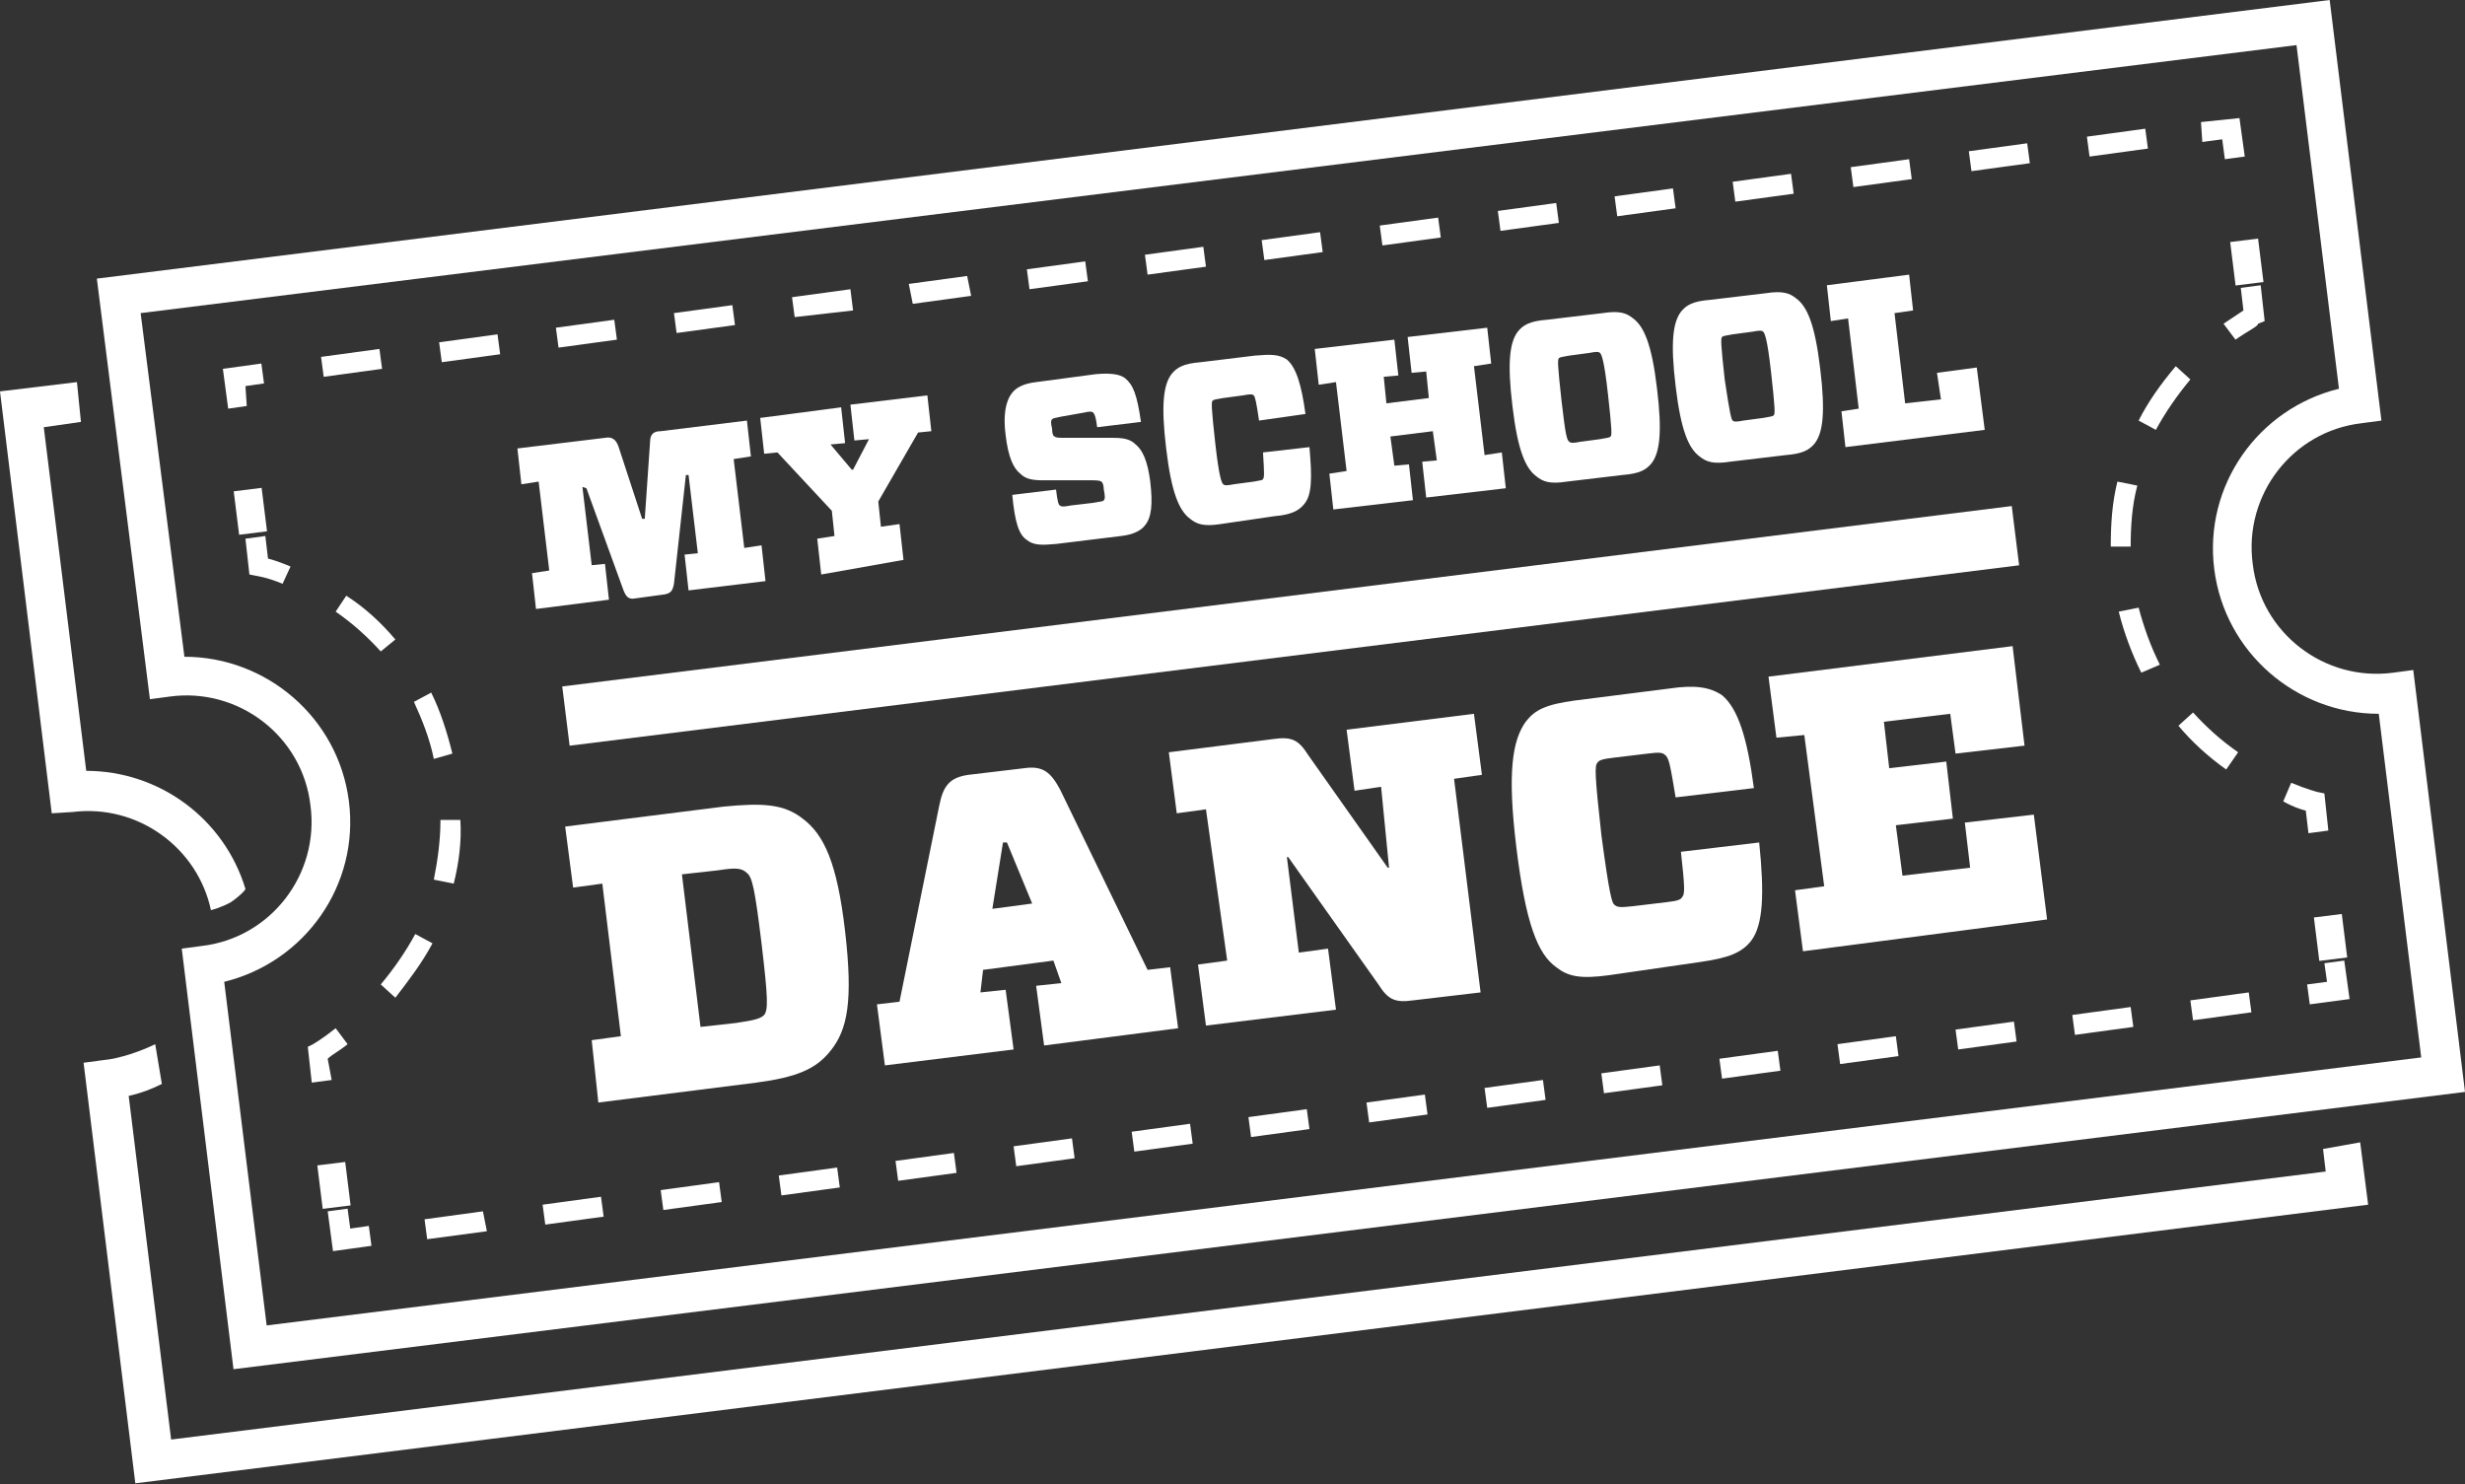 <svg width="558" height="336" viewBox="0 0 558 336" fill="none" xmlns="http://www.w3.org/2000/svg">
<rect x="0" y="0" width="558" height="336" fill="#333333" stroke="none"/>
<path d="M558 247.166L52.857 309.933L41.144 214.731L45.649 214.13C61.266 212.328 72.378 197.913 70.276 182.296C68.474 166.679 54.058 155.567 38.441 157.67L33.937 158.27L21.924 63.068L527.367 0L539.08 95.202L534.575 95.803C518.958 97.605 507.846 112.02 509.948 127.637C511.75 143.254 526.166 154.366 541.783 152.264L546.287 151.663L558 247.166ZM60.365 300.023L548.089 239.357L538.479 161.574C519.859 161.574 503.641 147.759 501.239 128.838C498.836 109.918 511.15 92.499 529.469 87.995L519.859 10.211L31.834 70.876L41.745 148.66C60.365 148.66 76.582 162.475 78.985 181.395C81.388 200.315 69.074 217.734 50.755 222.239L60.365 300.023Z" fill="white"/>
<path d="M131.842 110.218L133.944 127.938L136.947 127.637L137.848 135.746L121.331 137.848L120.43 129.74L124.334 129.139L121.931 109.017L118.027 109.618L117.126 101.509L136.947 99.107C138.449 98.806 139.35 99.407 139.951 100.909L145.356 117.426H145.957L147.158 100.008C147.158 98.206 148.059 97.605 149.561 97.605L169.082 95.202L169.983 103.311L166.079 103.912L168.481 124.033L172.385 123.433L173.286 131.541L155.868 133.644L154.967 125.535L157.97 125.235L155.868 107.516H155.267L152.564 132.142C152.264 133.644 151.963 134.244 150.462 134.545L143.855 135.446C142.353 135.746 141.752 135.145 141.152 133.644L132.743 110.519L131.842 110.218Z" fill="white"/>
<path d="M175.989 102.41L172.986 102.71L172.085 94.602L190.405 92.199L191.306 100.308L188.002 100.608L192.807 106.314H193.108L196.711 99.407L193.408 99.707L192.507 91.599L209.926 89.496L210.827 97.605L207.823 97.905L198.814 113.522L199.414 119.228L203.619 118.628L204.52 126.736L185.9 130.04L184.999 121.931L188.903 121.33L188.302 115.624L175.989 102.41Z" fill="white"/>
<path d="M259.179 118.928C258.278 120.129 256.476 121.03 253.773 121.33L239.057 123.132C235.754 123.433 233.952 123.433 232.45 122.231C230.648 121.03 229.747 118.327 229.147 112.021L239.057 110.819C239.358 113.522 239.658 114.423 239.958 114.423C240.258 114.723 240.859 114.723 242.361 114.423L247.466 113.822C248.968 113.522 249.869 113.522 249.869 113.222C250.169 112.921 250.169 112.321 249.869 110.819C249.869 109.918 249.569 109.017 249.268 109.017C248.968 108.717 248.067 108.717 246.565 108.717H236.054C233.651 108.717 232.15 108.417 230.949 107.215C229.447 106.014 228.246 103.611 227.645 98.506C227.044 94.001 227.645 90.698 229.147 88.896C230.048 87.694 231.85 86.793 234.552 86.493L248.067 84.691C251.371 84.391 253.473 84.691 254.674 85.592C256.476 87.094 257.377 89.196 258.278 95.503L248.367 96.704C248.067 94.302 247.767 93.701 247.466 93.4C247.166 93.1 246.565 93.1 245.364 93.4L240.258 94.302C239.057 94.602 238.456 94.602 238.156 94.902C237.856 95.202 237.856 95.803 238.156 97.004C238.156 98.206 238.456 98.806 238.757 98.806C239.057 99.107 239.658 99.107 241.46 99.107H251.971C254.374 99.107 255.875 99.407 257.077 100.608C258.578 101.81 259.779 104.212 260.38 109.017C260.981 114.123 260.68 117.126 259.179 118.928Z" fill="white"/>
<path d="M276.297 118.627C272.393 119.228 270.891 118.627 269.39 117.426C266.987 115.624 265.185 111.72 263.984 101.509C262.783 91.598 263.383 87.094 265.185 84.691C266.387 83.189 267.888 82.288 271.792 81.988L284.106 80.487C287.709 80.186 289.511 80.186 291.313 81.387C293.416 83.189 294.617 87.094 295.518 93.701L285.007 95.202C284.406 90.998 284.106 89.796 283.805 89.496C283.505 89.196 282.904 89.196 281.403 89.496L276.898 90.097C275.396 90.397 274.796 90.397 274.495 90.697C274.195 90.998 274.195 92.199 275.096 100.308C275.997 108.417 276.598 109.317 276.898 109.618C277.198 109.918 277.799 109.918 279.301 109.618L283.805 109.017C285.307 108.717 285.908 108.717 285.908 108.416C286.208 108.116 286.208 107.215 285.908 102.41L296.419 101.209C297.019 108.116 297.019 112.02 295.218 114.123C294.016 115.624 292.214 116.525 288.61 116.826L276.297 118.627Z" fill="white"/>
<path d="M336.061 103.011L339.966 102.41L340.867 110.519L322.847 112.621L321.946 104.513L325.25 104.212L324.349 97.605L314.739 98.806L315.639 105.414L318.943 105.113L319.844 113.222L301.825 115.324L300.924 107.215L304.828 106.615L302.425 86.493L298.521 87.094L297.62 78.985L315.639 76.883L316.541 84.992L313.237 85.292L313.838 91.298L323.448 90.097L322.847 84.091L319.544 84.391L318.643 76.282L336.662 74.18L337.563 82.289L333.659 82.889L336.061 103.011Z" fill="white"/>
<path d="M362.79 70.876C366.694 70.276 368.196 70.876 369.697 72.078C372.1 73.879 373.902 77.784 375.103 87.995C376.305 97.905 375.704 102.41 373.902 104.813C372.701 106.314 371.199 107.215 367.295 107.516L354.681 109.017C350.777 109.618 349.276 109.017 347.774 107.816C345.371 106.014 343.569 102.11 342.368 91.899C341.167 81.988 341.767 77.483 343.569 75.081C344.771 73.579 346.272 72.678 350.176 72.378L362.79 70.876ZM355.282 100.008C355.582 100.308 356.183 100.308 357.684 100.008L362.189 99.407C363.691 99.107 364.292 99.107 364.592 98.806C364.892 98.506 364.892 97.305 363.991 89.196C363.09 81.087 362.49 80.186 362.189 79.886C361.889 79.586 361.288 79.586 359.787 79.886L355.282 80.487C353.78 80.787 353.18 80.787 352.879 81.087C352.579 81.388 352.579 82.589 353.48 90.698C354.381 98.506 354.681 99.707 355.282 100.008Z" fill="white"/>
<path d="M399.73 66.371C403.634 65.771 405.135 66.371 406.637 67.573C409.04 69.375 410.842 73.279 412.043 83.49C413.244 93.401 412.643 97.905 410.842 100.308C409.64 101.81 408.139 102.711 404.235 103.011L391.621 104.513C387.717 105.113 386.215 104.513 384.714 103.311C382.311 101.509 380.509 97.605 379.308 87.394C378.106 77.483 378.707 72.979 380.509 70.576C381.71 69.074 383.212 68.173 387.116 67.873L399.73 66.371ZM392.222 95.203C392.522 95.503 393.123 95.503 394.624 95.203L399.129 94.602C400.631 94.302 401.231 94.302 401.531 94.001C401.832 93.701 401.832 92.5 400.931 84.391C400.03 76.282 399.429 75.381 399.129 75.081C398.829 74.781 398.228 74.781 396.726 75.081L392.222 75.681C390.72 75.982 390.119 75.982 389.819 76.282C389.519 76.582 389.519 77.784 390.42 85.892C391.621 94.001 391.921 94.902 392.222 95.203Z" fill="white"/>
<path d="M418.35 72.077L414.446 72.678L413.545 64.569L432.165 62.167L433.066 70.275L428.861 70.876L431.264 91.298L439.373 90.397L438.472 84.391L447.481 83.189L449.283 97.304L417.749 101.209L416.848 93.1L420.753 92.499L418.35 72.077Z" fill="white"/>
<path d="M181.695 185.299C186.501 188.903 189.504 195.21 191.306 210.827C193.108 226.444 191.906 233.051 188.002 237.856C184.699 242.06 180.194 243.862 171.184 245.064L135.446 249.568L133.944 235.453L140.551 234.552L136.347 200.015L129.739 200.916L127.938 187.101L163.676 182.596C172.686 181.695 177.491 181.996 181.695 185.299ZM158.571 232.45L166.679 231.549C170.583 230.948 172.085 230.648 172.986 229.747C173.887 228.546 173.887 226.143 172.385 213.53C170.884 201.216 170.283 198.514 169.082 197.613C167.881 196.411 166.379 196.411 162.475 197.012L154.366 197.913L158.571 232.45Z" fill="white"/>
<path d="M200.315 241.159L198.513 227.344L203.619 226.744L212.628 182.296C213.53 177.791 215.031 175.989 219.236 175.389L231.849 173.887C236.054 173.286 237.856 174.788 239.958 178.692L259.779 219.536L264.885 218.935L266.687 232.75L236.354 236.654L234.552 223.14L240.258 222.539L238.456 217.434L222.539 219.536L221.938 224.641L227.645 224.041L229.447 237.555L200.315 241.159ZM224.641 205.721L233.651 204.52L227.945 190.705H227.044L224.641 205.721Z" fill="white"/>
<path d="M312.636 178.091L306.63 178.992L304.828 165.178L333.659 161.574L335.461 175.389L329.154 176.289L335.16 224.641L319.844 226.443C315.639 227.044 314.138 226.143 312.035 222.84L291.613 194.009H291.313L294.016 215.632L300.623 214.731L302.425 228.546L272.993 232.149L271.191 218.335L277.799 217.434L272.993 183.197L266.386 184.098L264.584 170.283L288.31 167.28C292.514 166.679 294.016 167.58 296.118 170.884L314.138 196.411H314.438L312.636 178.091Z" fill="white"/>
<path d="M364.291 220.737C357.685 221.638 354.982 221.038 352.279 218.935C348.074 215.932 345.371 209.025 343.269 191.906C341.167 174.788 342.368 167.58 345.371 163.376C347.473 160.673 349.876 159.471 356.483 158.57L377.806 155.867C383.813 154.966 387.116 155.567 389.819 157.369C393.423 160.372 395.525 166.979 397.027 178.392L379.308 180.494C378.106 173.286 377.806 171.484 376.905 170.884C376.305 170.283 375.403 170.283 373.001 170.583L365.493 171.484C362.79 171.785 361.889 172.085 361.589 172.686C360.988 173.286 360.988 175.388 362.49 188.903C364.291 202.417 364.892 204.52 365.493 204.82C366.093 205.421 366.994 205.421 369.697 205.12L377.205 204.219C379.908 203.919 380.509 203.619 380.809 203.018C381.41 202.417 381.41 200.916 380.509 192.807L398.228 190.705C399.429 202.417 399.129 209.325 396.426 212.929C394.324 215.632 391.321 216.833 385.014 217.734L364.291 220.737Z" fill="white"/>
<path d="M402.132 166.98L400.331 153.165L455.59 146.257L458.293 168.782L442.676 170.584L441.475 161.574L426.458 163.376L427.66 173.887L440.574 172.386L442.075 185.299L429.161 186.801L430.663 198.213L445.979 196.411L444.778 186.2L460.395 184.399L463.398 208.124L408.139 215.332L406.337 201.517L412.944 200.616L408.439 166.379L402.132 166.98Z" fill="white"/>
<rect x="127.275" y="155.385" width="330.655" height="13.514" transform="rotate(-7.094 127.275 155.385)" fill="white"/>
<path d="M84.09 282.003L75.381 283.204L74.18 274.195L78.684 273.594L79.285 278.099L83.49 277.498L84.09 282.003Z" fill="white"/>
<rect x="71.829" y="263.802" width="6.364" height="9.911" transform="rotate(-7.094 71.829 263.802)" fill="white"/>
<path d="M75.081 244.463L70.576 245.063L69.675 236.955L70.876 236.354C70.876 236.354 72.978 235.153 75.981 232.75L78.684 236.354C76.882 237.855 75.081 238.756 74.18 239.657L75.081 244.463Z" fill="white"/>
<path d="M89.496 225.843L86.192 222.84C89.196 219.236 91.898 215.332 94.001 211.427L97.905 213.53C95.502 218.034 92.499 221.939 89.496 225.843ZM102.71 200.015L98.205 199.114C99.106 194.609 99.707 190.104 99.707 185.6H104.212C104.512 190.405 103.911 195.21 102.71 200.015ZM98.205 171.785C97.304 167.28 95.502 162.775 93.7 158.871L97.605 156.769C99.707 160.973 101.208 165.778 102.41 170.583L98.205 171.785ZM86.192 147.459C83.189 144.155 79.886 141.152 75.981 138.449L78.384 134.845C82.588 137.548 86.192 140.851 89.496 144.756L86.192 147.459Z" fill="white"/>
<path d="M63.968 132.142C60.365 130.64 57.962 130.34 57.962 130.34L56.46 130.04L55.559 121.931L60.064 121.33L60.665 126.436C61.866 126.736 63.668 127.337 65.77 128.238L63.968 132.142Z" fill="white"/>
<rect x="52.907" y="111.216" width="6.364" height="9.911" transform="rotate(-7.094 52.907 111.216)" fill="white"/>
<path d="M55.86 91.899L51.655 92.499L50.454 83.49L59.163 82.288L59.764 86.793L55.56 87.394L55.86 91.899Z" fill="white"/>
<path d="M486.222 33.636L473.008 35.438L472.408 30.933L485.622 29.131L486.222 33.636ZM459.494 36.94L446.28 38.742L445.679 34.237L458.893 32.435L459.494 36.94ZM432.765 40.544L419.551 42.346L418.95 37.841L432.164 36.039L432.765 40.544ZM406.036 43.847L392.822 45.649L392.222 41.144L405.436 39.342L406.036 43.847ZM379.308 47.151L366.093 48.953L365.493 44.448L378.707 42.646L379.308 47.151ZM352.879 50.454L339.665 52.256L339.064 47.751L352.278 45.949L352.879 50.454ZM326.15 53.758L312.936 55.56L312.336 51.055L325.55 49.253L326.15 53.758ZM299.422 57.061L286.207 58.863L285.607 54.358L298.821 52.556L299.422 57.061ZM272.993 60.365L259.779 62.167L259.178 57.662L272.393 55.86L272.993 60.365ZM246.265 63.669L233.05 65.47L232.45 60.966L245.664 59.164L246.265 63.669ZM219.836 66.972L206.622 68.774L205.721 64.269L218.935 62.467L219.836 66.972ZM193.107 70.276L179.893 71.777L179.293 67.272L192.507 65.47L193.107 70.276ZM166.379 73.579L153.164 75.381L152.564 70.876L165.778 69.074L166.379 73.579ZM139.65 76.883L126.436 78.685L125.835 74.18L139.049 72.378L139.65 76.883ZM113.222 80.186L100.007 81.988L99.407 77.483L112.621 75.681L113.222 80.186ZM86.493 83.49L73.279 85.292L72.678 80.787L85.892 78.985L86.493 83.49Z" fill="white"/>
<path d="M508.146 35.438L503.641 36.039L503.041 31.534L498.536 32.135L498.236 27.63L506.945 26.729L508.146 35.438Z" fill="white"/>
<rect x="504.843" y="54.79" width="6.364" height="9.911" transform="rotate(-7.094 504.843 54.79)" fill="white"/>
<path d="M506.044 76.883L503.341 73.279C505.143 72.077 506.945 70.876 507.846 70.275L507.245 65.17L511.75 64.569L512.651 72.678L511.149 73.279C511.149 73.879 509.047 74.78 506.044 76.883Z" fill="white"/>
<path d="M503.941 174.187C499.737 171.184 496.133 167.88 493.13 164.276L496.434 161.273C499.437 164.577 502.74 167.58 506.644 170.283L503.941 174.187ZM484.721 152.264C482.619 148.059 480.817 143.254 479.615 138.449L484.12 137.548C485.322 142.053 486.823 146.257 488.925 150.462L484.721 152.264ZM482.318 123.733H477.814C477.814 118.627 478.114 113.822 479.315 109.017L483.82 109.918C482.619 114.423 482.318 119.228 482.318 123.733ZM488.024 97.304L484.12 95.202C486.223 90.998 489.226 86.793 492.529 82.889L495.833 85.892C492.829 89.496 490.127 93.4 488.024 97.304Z" fill="white"/>
<path d="M527.066 188.002L522.561 188.602L521.961 183.497C520.76 183.197 518.958 182.596 516.855 181.395L518.657 177.19C522.261 178.692 524.664 179.292 524.664 179.292L526.166 179.593L527.066 188.002Z" fill="white"/>
<rect x="523.795" y="207.676" width="6.364" height="9.911" transform="rotate(-7.094 523.795 207.676)" fill="white"/>
<path d="M531.872 226.143L522.862 227.344L522.261 222.839L526.766 222.239L526.166 218.034L530.67 217.434L531.872 226.143Z" fill="white"/>
<path d="M509.648 229.146L496.434 230.948L495.833 226.443L509.047 224.641L509.648 229.146ZM482.919 232.45L469.705 234.252L469.104 229.747L482.318 227.945L482.919 232.45ZM456.491 235.753L443.276 237.555L442.676 233.051L455.89 231.249L456.491 235.753ZM429.762 239.057L416.548 240.859L415.947 236.354L429.161 234.552L429.762 239.057ZM403.033 242.361L389.819 244.162L389.218 239.658L402.433 237.856L403.033 242.361ZM376.304 245.664L363.09 247.466L362.49 242.961L375.704 241.159L376.304 245.664ZM349.876 248.968L336.662 250.77L336.061 246.265L349.275 244.463L349.876 248.968ZM323.147 252.271L309.933 254.073L309.332 249.568L322.547 247.766L323.147 252.271ZM296.419 255.575L283.204 257.377L282.604 252.872L295.818 251.07L296.419 255.575ZM269.99 258.878L256.776 260.68L256.175 256.175L269.389 254.373L269.99 258.878ZM243.261 262.182L230.047 263.984L229.447 259.479L242.661 257.677L243.261 262.182ZM216.533 265.485L203.318 267.287L202.718 262.782L215.932 260.981L216.533 265.485ZM190.104 268.789L176.89 270.591L176.289 266.086L189.504 264.284L190.104 268.789ZM163.376 272.092L150.161 273.894L149.561 269.39L162.775 267.588L163.376 272.092ZM136.647 275.396L123.433 277.198L122.832 272.693L136.046 270.891L136.647 275.396ZM110.218 278.7L96.704 280.502L96.103 275.997L109.317 274.195L110.218 278.7Z" fill="white"/>
<path d="M18.32 95.503L9.911 96.704L19.521 174.488C36.039 174.488 50.755 185.299 55.56 201.216C55.56 201.517 54.058 203.018 52.256 204.22C50.154 205.421 47.751 206.022 47.751 206.022C44.748 191.906 31.234 181.996 16.518 183.798L11.713 184.098L0 88.595L17.419 86.493L18.32 95.503ZM534.274 258.578L536.076 272.693L30.633 335.761L18.92 240.559L23.425 239.958C27.029 239.658 32.135 237.856 35.138 236.354L36.639 245.364C34.237 246.565 31.834 247.466 29.131 248.067L38.742 325.85L526.466 265.185L525.865 260.08L534.274 258.578Z" fill="white"/>
</svg>
